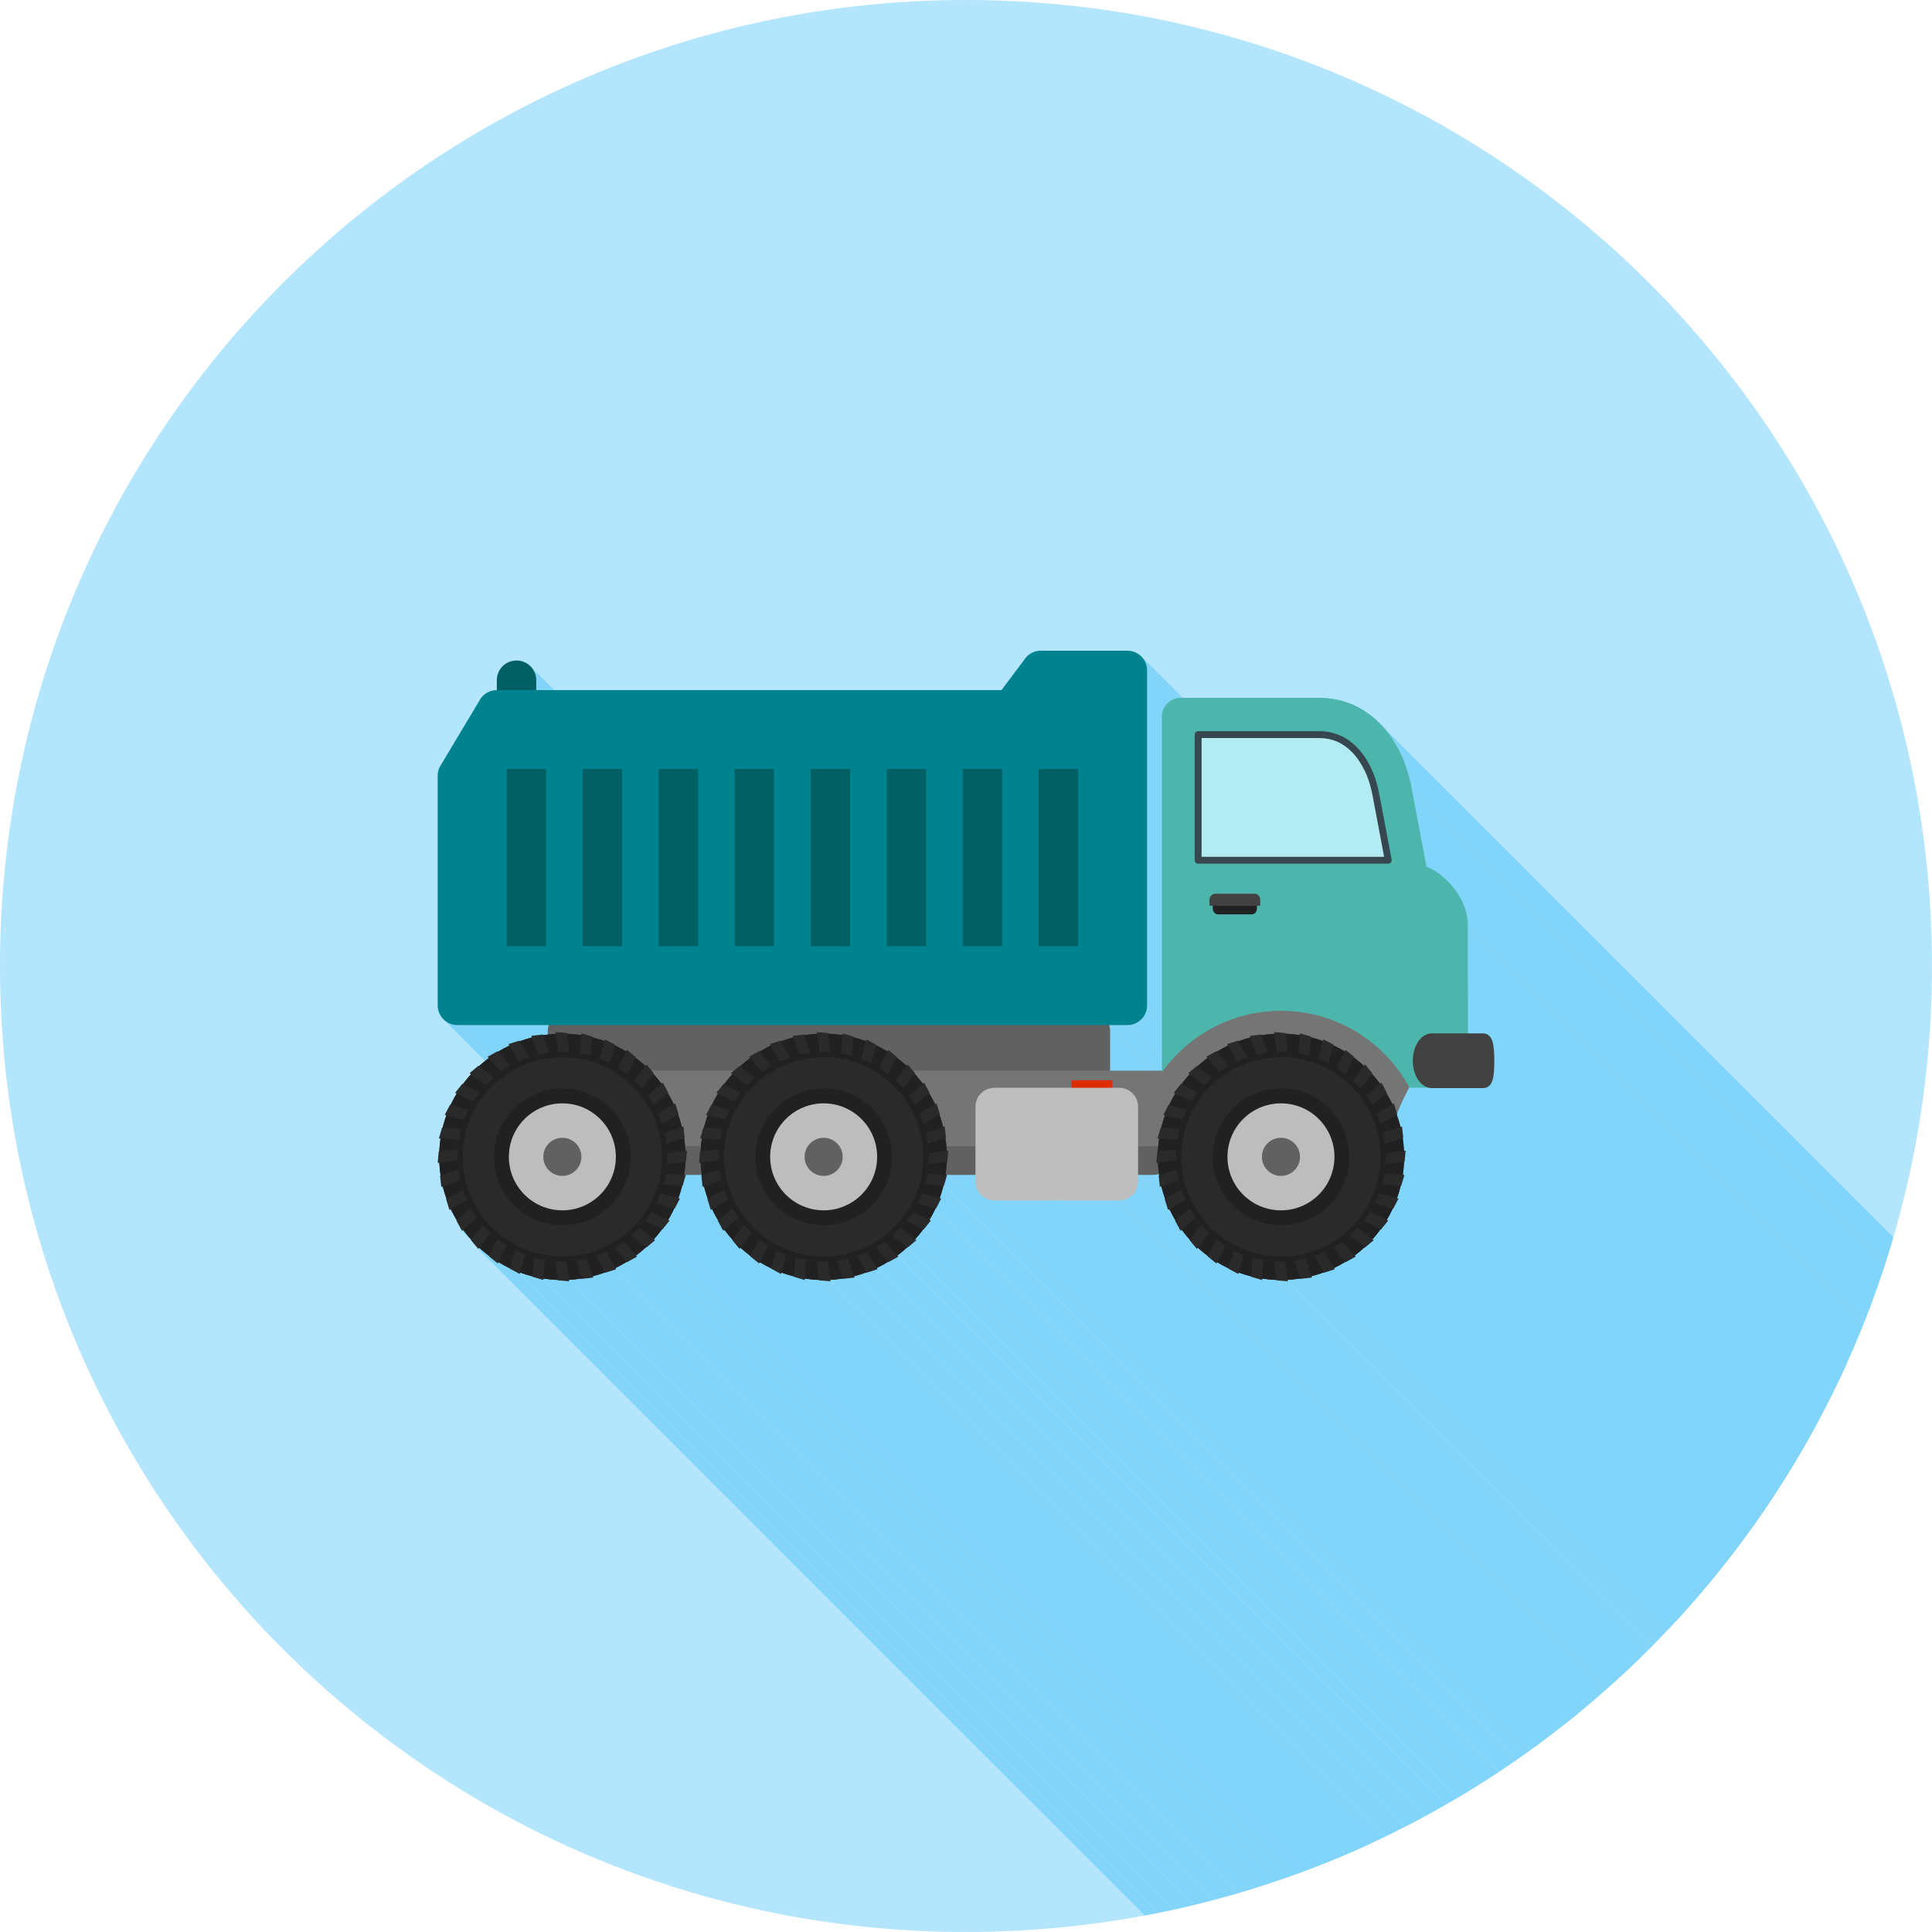 <?xml version="1.0" encoding="UTF-8"?>
<!DOCTYPE svg PUBLIC "-//W3C//DTD SVG 1.1//EN" "http://www.w3.org/Graphics/SVG/1.1/DTD/svg11.dtd">
<!-- Creator: CorelDRAW -->
<svg xmlns="http://www.w3.org/2000/svg" xml:space="preserve" width="2048px" height="2048px" style="shape-rendering:geometricPrecision; text-rendering:geometricPrecision; image-rendering:optimizeQuality; fill-rule:evenodd; clip-rule:evenodd"
viewBox="0 0 2048 2048"
 xmlns:xlink="http://www.w3.org/1999/xlink">
 <defs>
  <style type="text/css">
   <![CDATA[
    .fil2 {fill:none}
    .fil19 {fill:#006064}
    .fil18 {fill:#00838F}
    .fil9 {fill:#212121}
    .fil14 {fill:#2A2A2A}
    .fil10 {fill:#424242}
    .fil6 {fill:#4DB6AC}
    .fil4 {fill:#616161}
    .fil5 {fill:#757575}
    .fil1 {fill:#81D4FA}
    .fil11 {fill:#B2EBF2}
    .fil0 {fill:#B3E5FC}
    .fil15 {fill:#BDBDBD}
    .fil17 {fill:#006064;fill-rule:nonzero}
    .fil16 {fill:#212121;fill-rule:nonzero}
    .fil12 {fill:#37474F;fill-rule:nonzero}
    .fil7 {fill:#424242;fill-rule:nonzero}
    .fil3 {fill:#616161;fill-rule:nonzero}
    .fil13 {fill:#BDBDBD;fill-rule:nonzero}
    .fil8 {fill:#DD2C00;fill-rule:nonzero}
   ]]>
  </style>
   <clipPath id="id0">
    <path d="M1024 0c565.539,0 1024,458.461 1024,1024 0,565.539 -458.461,1024 -1024,1024 -565.539,0 -1024,-458.461 -1024,-1024 0,-565.539 458.461,-1024 1024,-1024z"/>
   </clipPath>
 </defs>
 <g id="Layer_x0020_1">
  <path class="fil0" d="M1024 0c565.539,0 1024,458.461 1024,1024 0,565.539 -458.461,1024 -1024,1024 -565.539,0 -1024,-458.461 -1024,-1024 0,-565.539 458.461,-1024 1024,-1024z"/>
  <g style="clip-path:url(#id0)">
   <g id="_285978928">
    <g>
     <polygon id="_2894948081" class="fil1" points="1086.65,698.191 2222.53,1834.07 2222.47,1834.02 1086.59,698.142 "/>
     <polygon id="_289494352" class="fil1" points="1209.85,695.904 2345.73,1831.79 2347.08,1833.27 2348.28,1834.88 2349.32,1836.6 2350.2,1838.43 2350.91,1840.35 2351.42,1842.35 2351.74,1844.42 2351.85,1846.56 1215.96,710.675 1215.86,708.539 1215.54,706.465 1215.03,704.463 1214.32,702.544 1213.44,700.718 1212.4,698.996 1211.19,697.387 "/>
     <polygon id="_289496224" class="fil1" points="1215.96,710.675 2351.85,1846.56 2351.85,2201.64 1215.96,1065.76 "/>
     <polygon id="_289495912" class="fil1" points="1215.96,1065.76 2351.85,2201.64 2351.74,2203.78 2351.42,2205.85 2350.91,2207.86 2350.2,2209.77 2349.32,2211.6 2348.28,2213.32 2347.08,2214.93 2345.73,2216.41 2344.24,2217.76 2342.64,2218.96 2340.91,2220.01 2339.09,2220.89 2337.17,2221.59 2335.17,2222.11 2333.09,2222.42 2330.96,2222.53 1195.08,1086.65 1197.21,1086.54 1199.29,1086.23 1201.29,1085.71 1203.21,1085.01 1205.03,1084.13 1206.75,1083.08 1208.36,1081.88 1209.85,1080.53 1211.19,1079.05 1212.4,1077.44 1213.44,1075.72 1214.32,1073.89 1215.03,1071.97 1215.54,1069.97 1215.86,1067.9 "/>
     <polygon id="_289496320" class="fil1" points="1195.08,1086.65 2330.96,2222.53 2311.7,2222.53 1175.82,1086.65 "/>
     <polygon id="_289496272" class="fil1" points="1175.82,1086.65 2311.7,2222.53 2311.92,2223.23 2312.12,2223.93 2312.28,2224.64 2312.42,2225.35 2312.52,2226.07 2312.6,2226.79 2312.65,2227.52 2312.66,2228.25 2312.66,2270.81 1176.78,1134.92 1176.78,1092.37 1176.77,1091.64 1176.72,1090.91 1176.64,1090.19 1176.54,1089.47 1176.4,1088.76 1176.23,1088.05 1176.04,1087.34 "/>
     <polygon id="_289496200" class="fil1" points="1467.22,771.664 2603.1,1907.55 2604.61,1909.32 2606.08,1911.12 2607.52,1912.96 2608.92,1914.84 2610.29,1916.75 2611.62,1918.7 2612.92,1920.67 2614.18,1922.68 2615.4,1924.72 2616.59,1926.79 2617.74,1928.89 2618.86,1931.02 2619.94,1933.17 2620.98,1935.35 2621.99,1937.55 2622.96,1939.78 2623.89,1942.03 2624.79,1944.3 2625.65,1946.6 2626.47,1948.91 2627.25,1951.25 2628,1953.6 2628.71,1955.97 2629.38,1958.36 2630.02,1960.76 2630.61,1963.18 2631.17,1965.61 2631.69,1968.05 2632.17,1970.51 1496.29,834.623 1495.81,832.168 1495.29,829.724 1494.73,827.293 1494.13,824.875 1493.5,822.473 1492.83,820.086 1492.12,817.717 1491.37,815.364 1490.59,813.029 1489.76,810.715 1488.91,808.42 1488.01,806.147 1487.08,803.896 1486.11,801.668 1485.1,799.464 1484.06,797.286 1482.98,795.133 1481.86,793.007 1480.71,790.909 1479.52,788.84 1478.3,786.8 1477.04,784.791 1475.74,782.814 1474.41,780.869 1473.04,778.958 1471.64,777.08 1470.2,775.238 1468.73,773.434 "/>
     <polygon id="_289495864" class="fil1" points="1496.29,834.623 2632.17,1970.51 2647.99,2054.41 1512.11,918.53 "/>
     <polygon id="_289495888" class="fil1" points="1536.94,936.484 2672.82,2072.37 2674.5,2074.26 2676.13,2076.21 2677.69,2078.2 2679.18,2080.23 1543.3,944.346 1541.8,942.315 1540.24,940.324 1538.62,938.379 "/>
     <polygon id="_289497064" class="fil1" points="1543.3,944.346 2679.18,2080.23 2680.59,2082.29 2681.94,2084.39 2683.21,2086.53 2684.42,2088.71 2685.55,2090.92 2686.6,2093.16 2687.56,2095.42 2688.44,2097.71 2689.23,2100.02 2689.93,2102.34 2690.53,2104.67 2691.03,2107.02 2691.42,2109.36 2691.7,2111.71 2691.88,2114.06 2691.94,2116.4 1556.06,980.517 1556,978.177 1555.82,975.83 1555.54,973.482 1555.14,971.135 1554.65,968.792 1554.05,966.458 1553.35,964.135 1552.56,961.828 1551.68,959.539 1550.72,957.274 1549.67,955.033 1548.54,952.823 1547.33,950.645 1546.05,948.504 1544.71,946.404 "/>
     <polygon id="_289496896" class="fil1" points="1556.06,980.517 2691.94,2116.4 2691.94,2231.32 1556.06,1095.44 "/>
     <polygon id="_289497088" class="fil1" points="1579.59,1099.02 2715.47,2234.91 2716.45,2236.39 2717.28,2238.1 2717.97,2240 2718.52,2242.1 2718.96,2244.36 2719.3,2246.79 2719.54,2249.35 2719.71,2252.04 2719.82,2254.84 2719.87,2257.73 2719.88,2260.7 1584,1124.81 1583.99,1121.84 1583.93,1118.95 1583.83,1116.16 1583.66,1113.47 1583.42,1110.9 1583.08,1108.48 1582.64,1106.21 1582.09,1104.12 1581.4,1102.21 1580.57,1100.51 "/>
     <polygon id="_289497208" class="fil1" points="1584,1124.81 2719.88,2260.7 2719.87,2263.66 2719.82,2266.52 2719.71,2269.28 2719.54,2271.92 2719.3,2274.43 2718.96,2276.79 2718.52,2278.99 2717.97,2281.01 2717.28,2282.85 2716.45,2284.48 2715.47,2285.9 2714.31,2287.1 2712.98,2288.05 2711.45,2288.74 2709.71,2289.17 2707.75,2289.31 1571.87,1153.43 1573.83,1153.29 1575.57,1152.86 1577.1,1152.16 1578.43,1151.21 1579.59,1150.02 1580.57,1148.6 1581.4,1146.96 1582.09,1145.13 1582.64,1143.1 1583.08,1140.91 1583.42,1138.55 1583.66,1136.04 1583.83,1133.4 1583.93,1130.64 1583.99,1127.78 "/>
     <polygon id="_289496632" class="fil1" points="1571.87,1153.43 2707.75,2289.31 2653.54,2289.31 1517.66,1153.43 "/>
     <polygon id="_289496944" class="fil1" points="1517.66,1153.43 2653.54,2289.31 2653.1,2289.31 2652.66,2289.29 2652.23,2289.25 2651.79,2289.21 2651.36,2289.15 2650.94,2289.07 2650.51,2288.99 2650.09,2288.89 1514.21,1153.01 1514.63,1153.11 1515.06,1153.19 1515.48,1153.26 1515.91,1153.32 1516.35,1153.37 1516.78,1153.41 1517.22,1153.43 "/>
     <polygon id="_289496752" class="fil1" points="1493.91,1152.54 2629.79,2288.42 2628.9,2290.11 2628.02,2291.81 2627.15,2293.52 2626.29,2295.23 2625.43,2296.95 2624.59,2298.67 2623.76,2300.4 2622.93,2302.14 2622.12,2303.89 2621.32,2305.65 2620.53,2307.41 2619.75,2309.18 2618.99,2310.97 2618.23,2312.76 2617.49,2314.56 2616.76,2316.37 1480.88,1180.49 1481.61,1178.68 1482.35,1176.87 1483.1,1175.08 1483.87,1173.3 1484.65,1171.53 1485.44,1169.76 1486.24,1168.01 1487.05,1166.26 1487.87,1164.52 1488.71,1162.79 1489.55,1161.06 1490.41,1159.35 1491.27,1157.63 1492.14,1155.93 1493.02,1154.23 "/>
     <polygon id="_289497160" class="fil1" points="1514.21,1153.01 2650.09,2288.89 2630.05,2288.89 1494.17,1153.01 "/>
     <polygon id="_289496992" class="fil1" points="1480.88,1180.49 2616.76,2316.37 2617.02,2317.18 1481.13,1181.3 "/>
     <polygon id="_289497016" class="fil1" points="1481.13,1181.3 2617.02,2317.18 2616.47,2317.49 1480.59,1181.6 "/>
     <polygon id="_289496560" class="fil1" points="1480.59,1181.6 2616.47,2317.49 2616.76,2318.28 2617.04,2319.08 2617.32,2319.89 2617.59,2320.69 2617.86,2321.5 2618.12,2322.31 2618.38,2323.12 2618.63,2323.94 2618.88,2324.75 2619.12,2325.57 2619.36,2326.39 2619.59,2327.22 2619.81,2328.04 2620.03,2328.87 2620.25,2329.7 2620.46,2330.53 1484.58,1194.65 1484.37,1193.82 1484.15,1192.99 1483.93,1192.16 1483.71,1191.34 1483.48,1190.51 1483.24,1189.69 1483,1188.87 1482.75,1188.05 1482.5,1187.24 1482.24,1186.43 1481.98,1185.62 1481.71,1184.81 1481.44,1184.01 1481.16,1183.2 1480.88,1182.4 "/>
     <polygon id="_289497592" class="fil1" points="1486.22,1194.09 2622.1,2329.97 2623.38,2341.99 1487.5,1206.11 "/>
     <polygon id="_289497616" class="fil1" points="1487.5,1206.11 2623.38,2341.99 2622.8,2342.18 1486.92,1206.3 "/>
     <polygon id="_289497736" class="fil1" points="1486.92,1206.3 2622.8,2342.18 2622.93,2343.02 2623.05,2343.85 2623.16,2344.69 2623.27,2345.54 2623.38,2346.38 2623.47,2347.22 2623.57,2348.07 2623.66,2348.92 2623.74,2349.77 2623.82,2350.62 2623.89,2351.47 2623.96,2352.33 2624.02,2353.18 2624.07,2354.04 2624.12,2354.9 2624.17,2355.76 1488.29,1219.88 1488.24,1219.02 1488.19,1218.16 1488.14,1217.3 1488.07,1216.44 1488.01,1215.59 1487.94,1214.74 1487.86,1213.88 1487.78,1213.04 1487.69,1212.19 1487.59,1211.34 1487.49,1210.5 1487.39,1209.65 1487.28,1208.81 1487.16,1207.97 1487.04,1207.13 "/>
     <polygon id="_289497760" class="fil1" points="1490,1219.64 2625.88,2355.53 2624.8,2367.57 1488.92,1231.68 "/>
     <polygon id="_289497496" class="fil1" points="1488.92,1231.68 2624.8,2367.57 2624.21,2367.64 1488.33,1231.75 "/>
     <polygon id="_289497976" class="fil1" points="1488.33,1231.75 2624.21,2367.64 2624.17,2368.5 2624.13,2369.36 2624.08,2370.21 2624.02,2371.07 2623.96,2371.93 2623.9,2372.78 2623.83,2373.63 2623.75,2374.48 2623.67,2375.33 2623.58,2376.18 2623.49,2377.02 2623.39,2377.87 2623.29,2378.71 2623.18,2379.55 2623.06,2380.39 2622.94,2381.23 1487.06,1245.34 1487.18,1244.51 1487.3,1243.67 1487.4,1242.83 1487.51,1241.98 1487.61,1241.14 1487.7,1240.3 1487.79,1239.45 1487.87,1238.6 1487.95,1237.75 1488.02,1236.9 1488.08,1236.04 1488.14,1235.19 1488.2,1234.33 1488.25,1233.47 1488.29,1232.61 "/>
     <polygon id="_289497520" class="fil1" points="1488.74,1245.45 2624.62,2381.33 2621.22,2392.93 1485.34,1257.04 "/>
     <polygon id="_289497808" class="fil1" points="1485.34,1257.04 2621.22,2392.93 2620.69,2392.89 1484.81,1257 "/>
     <polygon id="_289497880" class="fil1" points="1484.81,1257 2620.69,2392.89 2620.49,2393.72 2620.28,2394.55 2620.06,2395.38 2619.84,2396.21 2619.62,2397.04 2619.39,2397.86 2619.15,2398.68 2618.91,2399.5 2618.66,2400.32 2618.41,2401.14 2618.16,2401.95 2617.89,2402.76 2617.63,2403.57 2617.35,2404.37 2617.08,2405.18 2616.79,2405.98 1480.91,1270.1 1481.2,1269.3 1481.47,1268.49 1481.74,1267.69 1482.01,1266.88 1482.27,1266.07 1482.53,1265.25 1482.78,1264.44 1483.03,1263.62 1483.27,1262.8 1483.5,1261.98 1483.74,1261.16 1483.96,1260.33 1484.18,1259.5 1484.4,1258.67 1484.61,1257.84 "/>
     <polygon id="_289497352" class="fil1" points="1482.49,1270.51 2618.37,2406.39 2612.78,2417.11 1476.9,1281.23 "/>
     <polygon id="_289498312" class="fil1" points="1476.9,1281.23 2612.78,2417.11 2612.3,2416.98 1476.42,1281.09 "/>
     <polygon id="_289498168" class="fil1" points="1476.42,1281.09 2612.3,2416.98 2611.57,2418.53 2610.82,2420.07 2610.05,2421.59 2609.26,2423.11 2608.45,2424.62 2607.63,2426.11 2606.78,2427.59 2605.92,2429.06 1470.04,1293.18 1470.9,1291.71 1471.75,1290.23 1472.57,1288.73 1473.38,1287.23 1474.17,1285.71 1474.94,1284.19 1475.69,1282.65 "/>
     <polygon id="_289498504" class="fil1" points="1471.49,1293.88 2607.37,2429.77 2599.81,2439.19 1463.92,1303.31 "/>
     <polygon id="_289498744" class="fil1" points="1463.92,1303.31 2599.81,2439.19 2599.36,2438.97 1463.48,1303.09 "/>
     <polygon id="_289498264" class="fil1" points="1463.48,1303.09 2599.36,2438.97 2598.35,2440.35 2597.31,2441.71 2596.26,2443.06 2595.2,2444.39 2594.11,2445.71 2593.01,2447.02 2591.89,2448.31 2590.75,2449.58 1454.87,1313.7 1456.01,1312.43 1457.13,1311.14 1458.23,1309.83 1459.31,1308.51 1460.38,1307.18 1461.43,1305.83 1462.47,1304.46 "/>
     <polygon id="_289498288" class="fil1" points="1456.16,1314.67 2592.04,2450.56 2582.78,2458.33 1446.9,1322.45 "/>
     <polygon id="_289498192" class="fil1" points="1446.9,1322.45 2582.78,2458.33 2582.41,2458.04 1446.53,1322.16 "/>
     <polygon id="_289498384" class="fil1" points="1446.53,1322.16 2582.41,2458.04 2581.15,2459.19 2579.87,2460.33 2578.58,2461.45 2577.27,2462.55 2575.95,2463.63 2574.62,2464.7 2573.27,2465.75 2571.9,2466.79 1436.02,1330.91 1437.39,1329.87 1438.73,1328.82 1440.07,1327.75 1441.39,1326.67 1442.7,1325.56 1443.99,1324.44 1445.27,1323.31 "/>
     <polygon id="_289498096" class="fil1" points="1436.02,1330.91 2571.9,2466.79 2572.95,2467.97 1437.07,1332.09 "/>
     <polygon id="_289498480" class="fil1" points="1426.2,1337.58 2562.08,2473.47 2560.62,2474.35 2559.15,2475.22 2557.67,2476.06 2556.17,2476.89 2554.66,2477.7 2553.14,2478.49 2551.61,2479.26 2550.07,2480.01 1414.19,1344.13 1415.73,1343.38 1417.26,1342.61 1418.78,1341.82 1420.29,1341.01 1421.78,1340.18 1423.27,1339.33 1424.74,1338.47 "/>
     <polygon id="_289499416" class="fil1" points="1437.07,1332.09 2572.95,2467.97 2562.37,2473.8 1426.48,1337.92 "/>
     <polygon id="_289499104" class="fil1" points="1414.19,1344.13 2550.07,2480.01 2550.85,2481.34 1414.97,1345.46 "/>
     <polygon id="_289498864" class="fil1" points="1403.25,1348.77 2539.13,2484.65 2538.33,2484.94 2537.53,2485.23 2536.73,2485.51 2535.92,2485.79 2535.11,2486.06 2534.3,2486.33 2533.49,2486.59 2532.67,2486.85 2531.86,2487.1 2531.04,2487.35 2530.21,2487.59 2529.39,2487.83 2528.56,2488.06 2527.73,2488.28 2526.9,2488.5 2526.07,2488.72 1390.19,1352.84 1391.02,1352.62 1391.85,1352.4 1392.68,1352.18 1393.51,1351.95 1394.33,1351.71 1395.15,1351.47 1395.97,1351.22 1396.79,1350.97 1397.61,1350.71 1398.42,1350.45 1399.23,1350.18 1400.04,1349.91 1400.85,1349.63 1401.65,1349.35 1402.45,1349.06 "/>
     <polygon id="_289499176" class="fil1" points="1414.97,1345.46 2550.85,2481.34 2539.33,2485 1403.45,1349.12 "/>
     <polygon id="_289499320" class="fil1" points="1390.19,1352.84 2526.07,2488.72 2526.57,2490.16 1390.69,1354.28 "/>
     <polygon id="_289499560" class="fil1" points="1378.55,1355.24 2514.43,2491.12 2513.59,2491.25 2512.75,2491.38 2511.91,2491.5 2511.07,2491.61 2510.22,2491.72 2509.38,2491.82 2508.53,2491.92 2507.68,2492.02 2506.83,2492.1 2505.98,2492.18 2505.12,2492.26 2504.26,2492.33 2503.41,2492.4 2502.55,2492.46 2501.69,2492.51 2500.82,2492.56 1364.94,1356.68 1365.81,1356.63 1366.67,1356.58 1367.53,1356.52 1368.38,1356.45 1369.24,1356.38 1370.09,1356.3 1370.95,1356.22 1371.8,1356.13 1372.65,1356.04 1373.5,1355.94 1374.34,1355.84 1375.19,1355.73 1376.03,1355.61 1376.87,1355.49 1377.71,1355.37 "/>
     <polygon id="_289499368" class="fil1" points="1390.69,1354.28 2526.57,2490.16 2514.56,2491.51 1378.68,1355.63 "/>
     <polygon id="_289499200" class="fil1" points="1364.94,1356.68 2500.82,2492.56 2501.04,2494.1 1365.16,1358.21 "/>
     <polygon id="_289499464" class="fil1" points="1228.55,1244.38 2364.43,2380.26 2363.79,2380.51 2363.15,2380.72 2362.5,2380.91 2361.84,2381.06 2361.18,2381.18 2360.51,2381.26 2359.83,2381.31 2359.15,2381.33 1223.27,1245.45 1223.95,1245.43 1224.63,1245.38 1225.3,1245.29 1225.96,1245.18 1226.62,1245.02 1227.27,1244.84 1227.91,1244.63 "/>
     <polygon id="_289499608" class="fil1" points="1353.06,1356.78 2488.94,2492.66 2487.98,2492.62 2487.02,2492.58 2486.06,2492.53 2485.1,2492.47 2484.14,2492.4 2483.19,2492.33 2482.23,2492.25 2481.28,2492.16 2480.33,2492.07 2479.39,2491.97 2478.44,2491.86 2477.5,2491.75 2476.56,2491.63 2475.62,2491.5 2474.68,2491.37 2473.75,2491.23 1337.87,1355.34 1338.8,1355.48 1339.74,1355.62 1340.68,1355.74 1341.62,1355.87 1342.56,1355.98 1343.51,1356.09 1344.45,1356.19 1345.4,1356.28 1346.35,1356.37 1347.3,1356.45 1348.26,1356.52 1349.22,1356.58 1350.17,1356.64 1351.13,1356.7 1352.1,1356.74 "/>
     <polygon id="_289499080" class="fil1" points="1337.87,1355.34 2473.75,2491.23 2473.65,2492.76 1337.76,1356.88 "/>
     <polygon id="_289499704" class="fil1" points="1223.27,1245.45 2359.15,2381.33 2342.3,2381.33 1206.42,1245.45 "/>
     <polygon id="_289500064" class="fil1" points="1231.09,1257.64 2366.97,2393.52 2365.41,2394.05 1229.53,1258.17 "/>
     <polygon id="_289500232" class="fil1" points="1313.14,1349 2449.02,2484.88 2448.62,2486.36 1312.74,1350.48 "/>
     <polygon id="_289499632" class="fil1" points="1206.42,1245.45 2342.3,2381.33 2342.3,2388.36 1206.42,1252.47 "/>
     <polygon id="_289500160" class="fil1" points="1239.6,1281.69 2375.48,2417.58 2374.08,2418.39 1238.2,1282.51 "/>
     <polygon id="_289500088" class="fil1" points="1206.42,1252.47 2342.3,2388.36 2342.2,2390.41 2341.9,2392.39 2341.4,2394.31 2340.73,2396.16 2339.88,2397.91 2338.88,2399.56 2337.73,2401.1 2336.43,2402.53 2335.01,2403.82 2333.47,2404.97 2331.81,2405.98 2330.06,2406.82 2328.22,2407.49 2326.3,2407.99 2324.31,2408.29 2322.26,2408.4 1186.38,1272.51 1188.43,1272.41 1190.42,1272.11 1192.34,1271.61 1194.18,1270.94 1195.93,1270.09 1197.59,1269.09 1199.13,1267.94 1200.55,1266.64 1201.84,1265.22 1203,1263.68 1204,1262.03 1204.85,1260.27 1205.52,1258.43 1206.01,1256.51 1206.32,1254.52 "/>
     <polygon id="_289500184" class="fil1" points="1252.65,1303.62 2388.53,2439.51 2387.32,2440.57 1251.44,1304.69 "/>
     <polygon id="_289499824" class="fil1" points="1280.26,1331.31 2416.14,2467.19 2414.77,2466.16 2413.42,2465.12 2412.08,2464.05 2410.75,2462.97 2409.44,2461.88 2408.14,2460.77 2406.86,2459.64 2405.59,2458.49 1269.71,1322.61 1270.98,1323.75 1272.26,1324.88 1273.56,1326 1274.87,1327.09 1276.2,1328.17 1277.54,1329.23 1278.89,1330.28 "/>
     <polygon id="_289499848" class="fil1" points="1269.71,1322.61 2405.59,2458.49 2404.62,2459.76 1268.74,1323.88 "/>
     <polygon id="_289499992" class="fil1" points="1289.43,1339.34 2425.31,2475.22 2415.93,2467.6 1280.05,1331.71 "/>
     <polygon id="_289500352" class="fil1" points="1302.17,1344.42 2438.05,2480.31 2436.5,2479.56 2434.97,2478.8 2433.44,2478.02 2431.93,2477.22 2430.43,2476.39 2428.94,2475.55 2427.47,2474.7 2426,2473.82 1290.12,1337.94 1291.59,1338.81 1293.06,1339.67 1294.55,1340.51 1296.05,1341.33 1297.56,1342.13 1299.09,1342.92 1300.62,1343.68 "/>
     <polygon id="_289501024" class="fil1" points="1326.22,1353 2462.1,2488.89 2461.27,2488.68 2460.44,2488.46 2459.61,2488.24 2458.78,2488.01 2457.95,2487.78 2457.13,2487.54 2456.31,2487.3 2455.49,2487.05 2454.67,2486.8 2453.86,2486.54 2453.04,2486.28 2452.23,2486.01 2451.42,2485.74 2450.62,2485.46 2449.82,2485.17 2449.02,2484.88 1313.14,1349 1313.94,1349.29 1314.74,1349.57 1315.54,1349.85 1316.35,1350.13 1317.16,1350.4 1317.97,1350.66 1318.79,1350.92 1319.61,1351.17 1320.43,1351.42 1321.25,1351.66 1322.07,1351.9 1322.9,1352.13 1323.72,1352.36 1324.55,1352.58 1325.39,1352.79 "/>
     <polygon id="_289500688" class="fil1" points="1365.16,1358.21 2501.04,2494.1 2489,2493.09 1353.12,1357.21 "/>
     <polygon id="_289501000" class="fil1" points="1337.76,1356.88 2473.65,2492.76 2462.07,2489.29 1326.19,1353.41 "/>
     <polygon id="_289501072" class="fil1" points="1312.74,1350.48 2448.62,2486.36 2437.94,2480.71 1302.06,1344.82 "/>
     <polygon id="_289500712" class="fil1" points="1290.12,1337.94 2426,2473.82 2425.31,2475.22 1289.43,1339.34 "/>
     <polygon id="_289500736" class="fil1" points="508.793,741.761 1644.67,1877.64 1644.62,1877.6 508.74,741.722 "/>
     <polygon id="_289500448" class="fil1" points="1034.04,1245.45 2169.92,2381.33 2139.85,2381.33 1003.97,1245.45 "/>
     <polygon id="_289501120" class="fil1" points="562.319,706.3 1698.2,1842.18 1699.55,1843.67 1700.75,1845.27 1701.8,1847 1702.68,1848.82 1703.38,1850.74 1703.89,1852.74 1704.21,1854.82 1704.32,1856.95 568.437,721.069 568.329,718.934 568.013,716.86 567.498,714.858 566.795,712.939 565.915,711.113 564.87,709.391 563.667,707.783 "/>
     <polygon id="_289500856" class="fil1" points="1003.97,1245.45 2139.85,2381.33 2136.45,2392.93 1000.57,1257.04 "/>
     <polygon id="_289500640" class="fil1" points="1000.57,1257.04 2136.45,2392.93 2135.92,2392.89 1000.04,1257 "/>
     <polygon id="_289501816" class="fil1" points="1000.04,1257 2135.92,2392.89 2135.72,2393.72 2135.51,2394.55 2135.29,2395.38 2135.07,2396.21 2134.85,2397.04 2134.62,2397.86 2134.38,2398.68 2134.14,2399.5 2133.89,2400.32 2133.64,2401.14 2133.39,2401.95 2133.12,2402.76 2132.86,2403.57 2132.58,2404.38 2132.31,2405.18 2132.02,2405.98 996.144,1270.1 996.426,1269.3 996.704,1268.49 996.975,1267.69 997.242,1266.88 997.504,1266.07 997.761,1265.26 998.012,1264.44 998.258,1263.62 998.5,1262.8 998.735,1261.98 998.967,1261.16 999.191,1260.33 999.412,1259.5 999.627,1258.67 999.836,1257.84 "/>
     <polygon id="_289501360" class="fil1" points="997.72,1270.51 2133.6,2406.39 2128.01,2417.11 992.131,1281.23 "/>
     <polygon id="_289501840" class="fil1" points="992.131,1281.23 2128.01,2417.11 2127.53,2416.98 991.651,1281.09 "/>
     <polygon id="_289501648" class="fil1" points="991.651,1281.09 2127.53,2416.98 2126.8,2418.53 2126.05,2420.07 2125.28,2421.59 2124.49,2423.11 2123.69,2424.62 2122.86,2426.11 2122.01,2427.59 2121.15,2429.06 985.266,1293.18 986.13,1291.71 986.976,1290.23 987.804,1288.73 988.612,1287.23 989.401,1285.71 990.17,1284.19 990.921,1282.65 "/>
     <polygon id="_289501768" class="fil1" points="986.72,1293.88 2122.6,2429.77 2115.03,2439.19 979.154,1303.31 "/>
     <polygon id="_289501912" class="fil1" points="979.154,1303.31 2115.03,2439.19 2114.6,2438.97 978.714,1303.09 "/>
     <polygon id="_289501480" class="fil1" points="978.714,1303.09 2114.6,2438.97 2113.58,2440.35 2112.54,2441.71 2111.49,2443.06 2110.43,2444.39 2109.34,2445.71 2108.24,2447.02 2107.12,2448.31 2105.98,2449.58 970.103,1313.7 971.238,1312.43 972.357,1311.14 973.459,1309.83 974.545,1308.51 975.613,1307.18 976.664,1305.83 977.697,1304.46 "/>
     <polygon id="_289501192" class="fil1" points="971.385,1314.67 2107.27,2450.56 2098.01,2458.33 962.133,1322.45 "/>
     <polygon id="_289501288" class="fil1" points="962.133,1322.45 2098.01,2458.33 2097.64,2458.04 961.757,1322.16 "/>
     <polygon id="_289501696" class="fil1" points="961.757,1322.16 2097.64,2458.04 2096.38,2459.19 2095.1,2460.33 2093.81,2461.45 2092.5,2462.55 2091.18,2463.63 2089.85,2464.7 2088.5,2465.75 2087.13,2466.79 951.253,1330.91 952.616,1329.87 953.965,1328.82 955.301,1327.75 956.622,1326.67 957.928,1325.56 959.219,1324.44 960.496,1323.31 "/>
     <polygon id="_289501744" class="fil1" points="951.253,1330.91 2087.13,2466.79 2088.18,2467.97 952.303,1332.09 "/>
     <polygon id="_289502128" class="fil1" points="941.428,1337.58 2077.31,2473.47 2075.85,2474.35 2074.38,2475.22 2072.9,2476.06 2071.4,2476.89 2069.89,2477.7 2068.37,2478.49 2066.84,2479.26 2065.3,2480.01 929.421,1344.13 930.962,1343.38 932.493,1342.61 934.012,1341.82 935.52,1341.01 937.015,1340.18 938.499,1339.33 939.969,1338.47 "/>
     <polygon id="_289502608" class="fil1" points="952.303,1332.09 2088.18,2467.97 2077.6,2473.8 941.715,1337.92 "/>
     <polygon id="_289502368" class="fil1" points="929.421,1344.13 2065.3,2480.01 2066.08,2481.34 930.202,1345.46 "/>
     <polygon id="_289501960" class="fil1" points="918.481,1348.77 2054.36,2484.65 2053.56,2484.94 2052.76,2485.23 2051.96,2485.51 2051.15,2485.79 2050.34,2486.06 2049.53,2486.33 2048.72,2486.59 2047.9,2486.85 2047.09,2487.1 2046.27,2487.35 2045.44,2487.59 2044.62,2487.83 2043.79,2488.06 2042.96,2488.28 2042.13,2488.5 2041.3,2488.72 905.417,1352.84 906.251,1352.62 907.081,1352.4 907.911,1352.18 908.737,1351.95 909.563,1351.71 910.385,1351.47 911.205,1351.22 912.023,1350.97 912.838,1350.71 913.652,1350.45 914.462,1350.18 915.271,1349.91 916.078,1349.63 916.881,1349.35 917.683,1349.06 "/>
     <polygon id="_289502032" class="fil1" points="930.202,1345.46 2066.08,2481.34 2054.56,2485 918.682,1349.12 "/>
     <polygon id="_289502512" class="fil1" points="905.417,1352.84 2041.3,2488.72 2041.8,2490.16 905.922,1354.28 "/>
     <polygon id="_289502392" class="fil1" points="893.78,1355.24 2029.66,2491.12 2028.82,2491.25 2027.98,2491.38 2027.14,2491.5 2026.3,2491.61 2025.45,2491.72 2024.61,2491.82 2023.76,2491.92 2022.91,2492.02 2022.06,2492.1 2021.21,2492.18 2020.35,2492.26 2019.49,2492.33 2018.64,2492.4 2017.78,2492.46 2016.92,2492.51 2016.05,2492.56 880.174,1356.68 881.036,1356.63 881.897,1356.58 882.755,1356.52 883.613,1356.45 884.469,1356.38 885.324,1356.3 886.177,1356.22 887.029,1356.13 887.878,1356.04 888.726,1355.94 889.573,1355.84 890.417,1355.73 891.261,1355.61 892.103,1355.49 892.942,1355.37 "/>
     <polygon id="_289502080" class="fil1" points="905.922,1354.28 2041.8,2490.16 2029.79,2491.51 893.911,1355.63 "/>
     <polygon id="_289502464" class="fil1" points="880.174,1356.68 2016.05,2492.56 2016.27,2494.1 880.391,1358.21 "/>
     <polygon id="_289502536" class="fil1" points="581.632,1086.65 1717.51,2222.53 1620.77,2222.53 484.887,1086.65 "/>
     <polygon id="_289503064" class="fil1" points="743.929,1245.45 1879.81,2381.33 1862.87,2381.33 726.99,1245.45 "/>
     <polygon id="_289502752" class="fil1" points="853.099,1355.34 1988.98,2491.23 1988.88,2492.76 852.996,1356.88 "/>
     <polygon id="_289502776" class="fil1" points="746.32,1257.64 1882.2,2393.52 1880.64,2394.05 744.759,1258.17 "/>
     <polygon id="_289503208" class="fil1" points="575.317,1096.63 1711.2,2232.51 1711.43,2233.22 575.553,1097.34 "/>
     <polygon id="_289503112" class="fil1" points="726.99,1245.45 1862.87,2381.33 1859.47,2392.93 723.591,1257.04 "/>
     <polygon id="_289503232" class="fil1" points="754.834,1281.69 1890.71,2417.58 1889.31,2418.39 753.433,1282.51 "/>
     <polygon id="_289502704" class="fil1" points="817.4,1344.42 1953.28,2480.31 1951.73,2479.56 1950.2,2478.8 1948.68,2478.02 1947.16,2477.22 1945.66,2476.39 1944.17,2475.55 1942.7,2474.7 1941.23,2473.82 805.353,1337.94 806.816,1338.81 808.293,1339.67 809.781,1340.51 811.282,1341.33 812.794,1342.13 814.318,1342.92 815.853,1343.68 "/>
     <polygon id="_289503136" class="fil1" points="723.591,1257.04 1859.47,2392.93 1858.94,2392.89 723.061,1257 "/>
     <polygon id="_289503376" class="fil1" points="723.061,1257 1858.94,2392.89 1858.74,2393.72 1858.53,2394.55 1858.31,2395.38 1858.09,2396.21 1857.87,2397.04 1857.64,2397.86 1857.4,2398.68 1857.16,2399.5 1856.91,2400.32 1856.66,2401.14 1856.41,2401.95 1856.14,2402.76 1855.88,2403.57 1855.61,2404.38 1855.33,2405.18 1855.05,2405.98 719.164,1270.1 719.447,1269.3 719.724,1268.49 719.996,1267.69 720.263,1266.88 720.525,1266.07 720.781,1265.26 721.033,1264.44 721.279,1263.62 721.521,1262.8 721.756,1261.98 721.987,1261.16 722.212,1260.33 722.432,1259.5 722.647,1258.67 722.856,1257.84 "/>
     <polygon id="_289503400" class="fil1" points="767.882,1303.62 1903.76,2439.51 1902.55,2440.57 766.671,1304.69 "/>
     <polygon id="_289502920" class="fil1" points="784.939,1322.61 1920.82,2458.49 1919.85,2459.76 783.967,1323.88 "/>
     <polygon id="_289504192" class="fil1" points="795.491,1331.31 1931.37,2467.19 1930,2466.16 1928.65,2465.12 1927.31,2464.05 1925.98,2462.97 1924.67,2461.88 1923.37,2460.77 1922.09,2459.64 1920.82,2458.49 784.939,1322.61 786.206,1323.75 787.489,1324.88 788.787,1326 790.099,1327.09 791.425,1328.17 792.766,1329.23 794.122,1330.28 "/>
     <polygon id="_289503808" class="fil1" points="827.969,1350.48 1963.85,2486.36 1953.17,2480.71 817.286,1344.82 "/>
     <polygon id="_289503856" class="fil1" points="841.451,1353 1977.33,2488.89 1976.5,2488.68 1975.67,2488.46 1974.84,2488.24 1974.01,2488.01 1973.18,2487.78 1972.36,2487.54 1971.54,2487.3 1970.72,2487.05 1969.9,2486.8 1969.09,2486.54 1968.27,2486.28 1967.46,2486.01 1966.66,2485.74 1965.85,2485.46 1965.05,2485.17 1964.25,2484.88 828.366,1349 829.166,1349.29 829.968,1349.57 830.774,1349.85 831.582,1350.13 832.392,1350.4 833.205,1350.66 834.018,1350.92 834.836,1351.17 835.655,1351.42 836.476,1351.66 837.299,1351.9 838.126,1352.13 838.954,1352.36 839.785,1352.58 840.616,1352.79 "/>
     <polygon id="_289503904" class="fil1" points="868.292,1356.78 2004.17,2492.66 2003.21,2492.62 2002.25,2492.58 2001.29,2492.53 2000.33,2492.47 1999.37,2492.4 1998.42,2492.33 1997.46,2492.25 1996.51,2492.16 1995.56,2492.07 1994.62,2491.97 1993.67,2491.86 1992.73,2491.75 1991.79,2491.63 1990.85,2491.5 1989.91,2491.37 1988.98,2491.23 853.099,1355.34 854.033,1355.48 854.97,1355.62 855.909,1355.74 856.849,1355.87 857.792,1355.98 858.736,1356.09 859.684,1356.19 860.632,1356.28 861.583,1356.37 862.535,1356.45 863.49,1356.52 864.447,1356.58 865.405,1356.64 866.365,1356.7 867.328,1356.74 "/>
     <polygon id="_289503952" class="fil1" points="852.996,1356.88 1988.88,2492.76 1977.3,2489.29 841.418,1353.41 "/>
     <polygon id="_289504096" class="fil1" points="805.353,1337.94 1941.23,2473.82 1940.54,2475.22 804.663,1339.34 "/>
     <polygon id="_289503616" class="fil1" points="804.663,1339.34 1940.54,2475.22 1931.16,2467.6 795.283,1331.71 "/>
     <polygon id="_289503760" class="fil1" points="550.544,1103.14 1686.43,2239.03 1686.78,2239.66 550.903,1103.77 "/>
     <polygon id="_289503520" class="fil1" points="715.153,1281.23 1851.03,2417.11 1850.55,2416.98 714.673,1281.09 "/>
     <polygon id="_289503640" class="fil1" points="714.673,1281.09 1850.55,2416.98 1849.82,2418.53 1849.07,2420.07 1848.3,2421.59 1847.51,2423.11 1846.71,2424.62 1845.88,2426.11 1845.03,2427.59 1844.17,2429.06 708.286,1293.18 709.151,1291.71 709.998,1290.23 710.825,1288.73 711.634,1287.23 712.423,1285.71 713.191,1284.19 713.943,1282.65 "/>
     <polygon id="_289503712" class="fil1" points="527.511,1114.35 1663.39,2250.23 1663.87,2250.78 527.987,1114.9 "/>
     <polygon id="_289504840" class="fil1" points="702.175,1303.31 1838.06,2439.19 1837.62,2438.97 701.735,1303.09 "/>
     <polygon id="_289504480" class="fil1" points="484.887,1086.65 1620.77,2222.53 1618.63,2222.42 1616.56,2222.11 1614.56,2221.59 1612.64,2220.89 1610.81,2220.01 1609.09,2218.96 1607.48,2217.76 471.6,1081.88 473.209,1083.08 474.931,1084.13 476.757,1085.01 478.675,1085.71 480.677,1086.23 482.751,1086.54 "/>
     <polygon id="_289504744" class="fil1" points="701.735,1303.09 1837.62,2438.97 1836.6,2440.35 1835.57,2441.71 1834.52,2443.06 1833.45,2444.39 1832.36,2445.71 1831.26,2447.02 1830.14,2448.31 1829,2449.58 693.123,1313.7 694.258,1312.43 695.378,1311.14 696.48,1309.83 697.565,1308.51 698.634,1307.18 699.686,1305.83 700.719,1304.46 "/>
     <polygon id="_289504768" class="fil1" points="685.153,1322.45 1821.03,2458.33 1820.66,2458.04 684.778,1322.16 "/>
     <polygon id="_289504888" class="fil1" points="499.304,1138.7 1635.19,2274.58 1633.72,2273.47 497.842,1137.59 "/>
     <polygon id="_289504816" class="fil1" points="674.274,1330.91 1810.16,2466.79 1811.21,2467.97 675.324,1332.09 "/>
     <polygon id="_289504984" class="fil1" points="484.117,1159.16 1620,2295.04 1618.39,2294.26 482.508,1158.38 "/>
     <polygon id="_289504504" class="fil1" points="664.45,1337.58 1800.33,2473.47 1798.87,2474.35 1797.4,2475.22 1795.92,2476.06 1794.42,2476.89 1792.91,2477.7 1791.4,2478.49 1789.87,2479.26 1788.32,2480.01 652.441,1344.13 653.984,1343.38 655.515,1342.61 657.034,1341.82 658.541,1341.01 660.037,1340.18 661.521,1339.33 662.991,1338.47 "/>
     <polygon id="_289504288" class="fil1" points="652.441,1344.13 1788.32,2480.01 1789.1,2481.34 653.222,1345.46 "/>
     <polygon id="_289504600" class="fil1" points="473.192,1182.19 1609.07,2318.08 1607.39,2317.63 471.507,1181.75 "/>
     <polygon id="_289505248" class="fil1" points="641.503,1348.77 1777.38,2484.65 1776.59,2484.94 1775.78,2485.23 1774.98,2485.51 1774.17,2485.79 1773.37,2486.06 1772.55,2486.33 1771.74,2486.59 1770.93,2486.85 1770.11,2487.1 1769.29,2487.35 1768.47,2487.59 1767.64,2487.83 1766.81,2488.06 1765.98,2488.28 1765.15,2488.5 1764.32,2488.72 628.439,1352.84 629.273,1352.62 630.103,1352.4 630.932,1352.18 631.759,1351.95 632.585,1351.71 633.407,1351.47 634.226,1351.22 635.045,1350.97 635.86,1350.71 636.674,1350.45 637.484,1350.18 638.293,1349.91 639.1,1349.63 639.903,1349.35 640.705,1349.06 "/>
     <polygon id="_289505008" class="fil1" points="628.439,1352.84 1764.32,2488.72 1764.82,2490.16 628.943,1354.28 "/>
     <polygon id="_289505032" class="fil1" points="466.983,1206.92 1602.86,2342.8 1601.14,2342.7 465.258,1206.82 "/>
     <polygon id="_289505392" class="fil1" points="616.802,1355.24 1752.68,2491.12 1751.85,2491.25 1751.01,2491.38 1750.16,2491.5 1749.32,2491.61 1748.48,2491.72 1747.63,2491.82 1746.78,2491.92 1745.93,2492.02 1745.08,2492.1 1744.23,2492.18 1743.37,2492.26 1742.52,2492.33 1741.66,2492.4 1740.8,2492.46 1739.94,2492.51 1739.08,2492.56 603.195,1356.68 604.058,1356.63 604.919,1356.58 605.777,1356.52 606.635,1356.45 607.491,1356.38 608.346,1356.3 609.199,1356.22 610.05,1356.13 610.9,1356.04 611.748,1355.94 612.595,1355.84 613.439,1355.73 614.282,1355.61 615.124,1355.49 615.964,1355.37 "/>
     <polygon id="_289505200" class="fil1" points="603.195,1356.68 1739.08,2492.56 1739.29,2494.1 603.413,1358.21 "/>
     <polygon id="_289505272" class="fil1" points="465.695,1232.39 1601.58,2368.27 1599.88,2368.5 463.999,1232.62 "/>
     <polygon id="_289505296" class="fil1" points="591.312,1356.78 1727.19,2492.66 1726.23,2492.62 1725.27,2492.58 1724.31,2492.53 1723.35,2492.47 1722.39,2492.4 1721.44,2492.33 1720.48,2492.25 1719.53,2492.16 1718.59,2492.07 1717.64,2491.97 1716.69,2491.86 1715.75,2491.75 1714.81,2491.63 1713.87,2491.5 1712.94,2491.37 1712,2491.23 576.12,1355.34 577.054,1355.48 577.991,1355.62 578.93,1355.74 579.87,1355.87 580.812,1355.98 581.757,1356.09 582.704,1356.19 583.653,1356.28 584.604,1356.37 585.556,1356.45 586.511,1356.52 587.468,1356.58 588.426,1356.64 589.386,1356.7 590.348,1356.74 "/>
     <polygon id="_289505560" class="fil1" points="576.12,1355.34 1712,2491.23 1711.9,2492.76 576.017,1356.88 "/>
     <polygon id="_289505344" class="fil1" points="469.341,1257.64 1605.22,2393.52 1603.66,2394.05 467.779,1258.17 "/>
     <polygon id="_289505584" class="fil1" points="564.473,1353 1700.35,2488.89 1699.52,2488.68 1698.69,2488.46 1697.86,2488.24 1697.03,2488.01 1696.2,2487.78 1695.38,2487.54 1694.56,2487.3 1693.74,2487.05 1692.92,2486.8 1692.11,2486.54 1691.3,2486.28 1690.48,2486.01 1689.68,2485.74 1688.87,2485.46 1688.07,2485.17 1687.27,2484.88 551.387,1349 552.188,1349.29 552.99,1349.57 553.796,1349.85 554.604,1350.13 555.414,1350.4 556.226,1350.66 557.04,1350.92 557.858,1351.17 558.677,1351.42 559.498,1351.66 560.321,1351.9 561.148,1352.13 561.976,1352.36 562.806,1352.58 563.638,1352.79 "/>
     <polygon id="_289505752" class="fil1" points="551.387,1349 1687.27,2484.88 1686.87,2486.36 550.991,1350.48 "/>
     <polygon id="_289505944" class="fil1" points="477.854,1281.69 1613.74,2417.58 1612.33,2418.39 476.454,1282.51 "/>
     <polygon id="_289506424" class="fil1" points="540.422,1344.42 1676.3,2480.31 1674.76,2479.56 1673.22,2478.8 1671.7,2478.02 1670.19,2477.22 1668.68,2476.39 1667.2,2475.55 1665.72,2474.7 1664.25,2473.82 528.374,1337.94 529.838,1338.81 531.315,1339.67 532.803,1340.51 534.304,1341.33 535.816,1342.13 537.339,1342.92 538.875,1343.68 "/>
     <polygon id="_289505872" class="fil1" points="528.374,1337.94 1664.25,2473.82 1663.57,2475.22 527.684,1339.34 "/>
     <polygon id="_289505896" class="fil1" points="490.903,1303.62 1626.78,2439.51 1625.57,2440.57 489.691,1304.69 "/>
     <polygon id="_289505992" class="fil1" points="518.511,1331.31 1654.39,2467.19 1653.02,2466.16 1651.67,2465.12 1650.33,2464.05 1649,2462.97 1647.69,2461.88 1646.39,2460.77 510.509,1324.88 511.807,1326 513.12,1327.09 514.446,1328.17 515.787,1329.23 517.143,1330.28 "/>
     <polygon id="_289505920" class="fil1" points="507.959,1322.61 1643.84,2458.49 1642.87,2459.76 506.989,1323.88 "/>
     <polygon id="_289506328" class="fil1" points="527.684,1339.34 1663.57,2475.22 1654.18,2467.6 518.304,1331.71 "/>
     <polygon id="_289506232" class="fil1" points="550.991,1350.48 1686.87,2486.36 1676.19,2480.71 540.308,1344.82 "/>
     <polygon id="_289506376" class="fil1" points="576.017,1356.88 1711.9,2492.76 1700.32,2489.29 564.44,1353.41 "/>
     <polygon id="_289506400" class="fil1" points="603.413,1358.21 1739.29,2494.1 1727.25,2493.09 591.367,1357.21 "/>
     <polygon id="_289506904" class="fil1" points="628.943,1354.28 1764.82,2490.16 1752.81,2491.51 616.933,1355.63 "/>
     <polygon id="_289507120" class="fil1" points="653.222,1345.46 1789.1,2481.34 1777.59,2485 641.704,1349.12 "/>
     <polygon id="_289506688" class="fil1" points="675.324,1332.09 1811.21,2467.97 1800.62,2473.8 664.737,1337.92 "/>
     <polygon id="_289506832" class="fil1" points="684.778,1322.16 1820.66,2458.04 1819.4,2459.19 1818.12,2460.33 1816.83,2461.45 1815.52,2462.55 1814.2,2463.63 1812.87,2464.7 1811.52,2465.75 1810.16,2466.79 674.274,1330.91 675.637,1329.87 676.987,1328.82 678.322,1327.75 679.642,1326.67 680.949,1325.56 682.24,1324.44 683.516,1323.31 "/>
     <polygon id="_289507216" class="fil1" points="709.74,1293.88 1845.62,2429.77 1838.06,2439.19 702.175,1303.31 "/>
     <polygon id="_289506544" class="fil1" points="720.741,1270.51 1856.62,2406.39 1851.03,2417.11 715.153,1281.23 "/>
     <polygon id="_289506712" class="fil1" points="828.366,1349 1964.25,2484.88 1963.85,2486.36 827.969,1350.48 "/>
     <polygon id="_289507240" class="fil1" points="880.391,1358.21 2016.27,2494.1 2004.23,2493.09 868.346,1357.21 "/>
     <polygon id="_289506784" class="fil1" points="694.406,1314.67 1830.29,2450.56 1821.03,2458.33 685.153,1322.45 "/>
     <polygon id="_289507264" class="fil1" points="1054.08,1272.51 2189.96,2408.4 2187.91,2408.29 2185.92,2407.99 2184,2407.49 2182.16,2406.82 2180.41,2405.98 2178.75,2404.97 2177.21,2403.82 2175.79,2402.53 1039.91,1266.64 1041.33,1267.94 1042.87,1269.09 1044.53,1270.09 1046.28,1270.94 1048.12,1271.61 1050.04,1272.11 1052.03,1272.41 "/>
     <polygon id="_289506664" class="fil1" points="568.437,721.069 1704.32,1856.95 1704.32,1867.44 568.437,731.561 "/>
     <polygon id="_289507912" class="fil1" points="1186.38,1272.51 2322.26,2408.4 2189.96,2408.4 1054.08,1272.51 "/>
    </g>
    <path id="_285978856" class="fil1" d="M568.437 731.561l493.191 0 25.025 -33.37 -0.065 -0.05c4.1,-5.466 10.367,-8.35 16.711,-8.356l0.044 0 91.734 0c11.535,0 20.888,9.353 20.888,20.889l0 355.087c0,11.535 -9.353,20.888 -20.888,20.888l-19.26 0c0.633,1.848 0.965,3.762 0.965,5.719l0 42.556 54.935 0c-0.063,-0.645 -0.094,-1.298 -0.094,-1.959l0 -373.207c0,-11.068 8.973,-20.041 20.041,-20.041l146.437 0c26.187,0 47.804,10.293 64.385,26.876 17.395,17.394 28.861,41.777 33.808,68.03l15.811 83.907 1.427 0.627c11.145,4.899 21.999,14.249 29.764,25.189 7.698,10.848 12.759,23.712 12.759,36.17l0 114.92 15.811 0c11.069,0 12.135,13.363 12.135,29.378 0,16.015 -1.065,28.618 -12.135,28.618l-54.212 0c-1.174,0 -2.324,-0.146 -3.443,-0.426l-20.047 0c-0.084,-0.157 -0.169,-0.313 -0.254,-0.47 -4.765,9.021 -9.185,18.261 -13.029,27.953l0.252 0.809 -0.544 0.305c1.548,4.251 2.883,8.604 3.989,13.048l1.639 -0.561 1.279 12.019 -0.579 0.189c0.685,4.456 1.144,8.986 1.368,13.578l1.711 -0.231 -1.081 12.039 -0.588 0.071c-0.189,4.596 -0.615,9.129 -1.266,13.59l1.677 0.103 -3.4 11.598 -0.529 -0.04c-1.075,4.457 -2.378,8.826 -3.896,13.092l1.577 0.415 -5.589 10.716 -0.481 -0.133c-1.922,4.15 -4.055,8.183 -6.385,12.084l1.454 0.706 -7.565 9.426 -0.441 -0.222c-2.687,3.689 -5.562,7.231 -8.611,10.613l1.283 0.971 -9.253 7.776 -0.376 -0.293c-3.344,3.093 -6.85,6.015 -10.504,8.75l1.05 1.18 -10.589 5.83 -0.287 -0.332c-3.873,2.383 -7.88,4.57 -12.008,6.547l0.781 1.326 -11.518 3.661 -0.201 -0.353c-4.254,1.577 -8.614,2.939 -13.064,4.071l0.504 1.443 -12.011 1.352 -0.131 -0.393c-4.465,0.71 -9.004,1.194 -13.606,1.44l0.217 1.535 -12.045 -1.007 -0.054 -0.428c-5.146,-0.185 -10.215,-0.67 -15.194,-1.435l-0.103 1.534 -11.577 -3.47 0.033 -0.404c-4.456,-1.11 -8.823,-2.448 -13.085,-4.003l-0.397 1.476 -10.683 -5.654 0.115 -0.402c-4.14,-1.955 -8.16,-4.122 -12.047,-6.485l-0.69 1.398 -9.38 -7.623 0.208 -0.406c-3.67,-2.717 -7.192,-5.621 -10.552,-8.699l-0.972 1.267 -7.72 -9.3 0.301 -0.381c-3.067,-3.367 -5.961,-6.895 -8.666,-10.571l-1.212 1.065 -5.766 -10.623 0.376 -0.321c-2.35,-3.888 -4.505,-7.91 -6.446,-12.051l-1.401 0.813 -3.592 -11.541 0.443 -0.248c-1.541,-4.261 -2.867,-8.626 -3.964,-13.079l-1.563 0.535 -1.279 -12.018 0.53 -0.172c-0.081,-0.534 -0.158,-1.069 -0.233,-1.604 -1.681,0.698 -3.45,1.07 -5.276,1.07l-16.848 0 0 7.025c0,11.067 -8.973,20.04 -20.041,20.04l-132.304 0c-11.067,0 -20.041,-8.973 -20.041,-20.04l0 -7.025 -30.066 -0.002 -3.4 11.598 -0.529 -0.04c-1.075,4.457 -2.378,8.826 -3.896,13.094l1.577 0.413 -5.589 10.716 -0.481 -0.133c-1.922,4.15 -4.055,8.183 -6.385,12.084l1.454 0.706 -7.566 9.426 -0.439 -0.222c-2.687,3.689 -5.562,7.232 -8.611,10.613l1.283 0.971 -9.253 7.776 -0.376 -0.293c-3.344,3.093 -6.85,6.015 -10.504,8.75l1.05 1.18 -10.589 5.83 -0.287 -0.332c-3.873,2.383 -7.88,4.57 -12.007,6.546l0.781 1.328 -11.519 3.661 -0.201 -0.353c-4.254,1.577 -8.614,2.939 -13.064,4.071l0.504 1.443 -12.011 1.352 -0.131 -0.393c-4.465,0.71 -9.004,1.194 -13.606,1.44l0.217 1.535 -12.045 -1.007 -0.054 -0.428c-5.146,-0.185 -10.215,-0.67 -15.193,-1.435l-0.103 1.534 -11.578 -3.47 0.033 -0.404c-4.456,-1.11 -8.823,-2.448 -13.085,-4.003l-0.397 1.476 -10.683 -5.654 0.115 -0.402c-4.14,-1.956 -8.16,-4.122 -12.047,-6.485l-0.69 1.398 -9.38 -7.623 0.208 -0.406c-3.67,-2.717 -7.192,-5.621 -10.552,-8.699l-0.972 1.267 -7.72 -9.3 0.301 -0.381c-3.067,-3.367 -5.961,-6.895 -8.666,-10.571l-1.212 1.065 -5.766 -10.623 0.376 -0.321c-2.35,-3.888 -4.504,-7.91 -6.446,-12.051l-1.401 0.813 -3.592 -11.541 0.443 -0.248c-1.541,-4.261 -2.867,-8.626 -3.964,-13.079l-1.561 0.535 -1.28 -12.018 0.53 -0.172c-0.027,-0.178 -0.053,-0.356 -0.08,-0.534l-16.938 -0.002 -3.399 11.598 -0.53 -0.04c-1.075,4.457 -2.378,8.826 -3.896,13.094l1.577 0.413 -5.588 10.716 -0.481 -0.133c-1.922,4.15 -4.055,8.183 -6.386,12.084l1.454 0.706 -7.565 9.426 -0.441 -0.222c-2.686,3.689 -5.562,7.232 -8.611,10.613l1.283 0.971 -9.253 7.776 -0.376 -0.293c-3.344,3.094 -6.849,6.015 -10.504,8.75l1.05 1.18 -10.587 5.83 -0.287 -0.332c-3.873,2.383 -7.88,4.57 -12.008,6.546l0.781 1.328 -11.518 3.661 -0.201 -0.353c-4.254,1.577 -8.614,2.939 -13.064,4.071l0.504 1.443 -12.011 1.352 -0.131 -0.394c-4.465,0.711 -9.004,1.195 -13.606,1.441l0.217 1.535 -12.046 -1.007 -0.054 -0.428c-5.146,-0.185 -10.215,-0.67 -15.193,-1.435l-0.103 1.534 -11.577 -3.47 0.033 -0.404c-4.456,-1.11 -8.823,-2.448 -13.085,-4.003l-0.397 1.476 -10.683 -5.654 0.115 -0.4c-4.14,-1.956 -8.16,-4.123 -12.048,-6.487l-0.69 1.398 -9.38 -7.623 0.208 -0.406c-3.67,-2.717 -7.192,-5.621 -10.552,-8.699l-0.971 1.267 -7.721 -9.3 0.301 -0.381c-3.067,-3.367 -5.961,-6.895 -8.666,-10.571l-1.212 1.065 -5.765 -10.623 0.376 -0.32c-2.352,-3.889 -4.505,-7.911 -6.448,-12.052l-1.401 0.813 -3.592 -11.541 0.443 -0.248c-1.541,-4.261 -2.867,-8.626 -3.964,-13.079l-1.561 0.535 -1.28 -12.018 0.53 -0.172c-0.674,-4.461 -1.123,-8.996 -1.335,-13.593l-1.696 0.229 1.081 -12.038 0.602 -0.072c0.201,-4.594 0.638,-9.126 1.302,-13.586l-1.726 -0.105 3.399 -11.6 0.609 0.046c1.085,-4.45 2.398,-8.811 3.926,-13.069l-1.685 -0.443 5.589 -10.717 0.618 0.171c1.929,-4.137 4.068,-8.157 6.403,-12.045l-1.609 -0.782 7.565 -9.426 0.619 0.312c2.688,-3.673 5.563,-7.2 8.613,-10.567l-1.462 -1.107 9.253 -7.778 0.572 0.446c3.34,-3.077 6.84,-5.982 10.486,-8.701l-1.228 -1.381 10.587 -5.83 0.476 0.55c3.862,-2.368 7.858,-4.54 11.973,-6.504l-0.934 -1.589 11.518 -3.661 0.359 0.631c4.238,-1.565 8.581,-2.916 13.013,-4.041l-0.612 -1.75 12.012 -1.352 0.236 0.711c1.695,-0.268 3.399,-0.503 5.114,-0.706l0 -4.267c0,-1.957 0.332,-3.87 0.965,-5.719l-96.745 0c-11.535,0 -20.888,-9.353 -20.888,-20.888l0 -243.521c0,-4.522 1.439,-8.709 3.882,-12.129l40.912 -68.35 -0.053 -0.039c3.909,-6.532 10.825,-10.154 17.921,-10.162l0 -10.491c0,-11.536 9.353,-20.888 20.888,-20.888 11.536,0 20.888,9.352 20.888,20.888l0 10.492z"/>
   </g>
  </g>
  <path class="fil2" d="M1024 0c565.539,0 1024,458.461 1024,1024 0,565.539 -458.461,1024 -1024,1024 -565.539,0 -1024,-458.461 -1024,-1024 0,-565.539 458.461,-1024 1024,-1024z"/>
  <path class="fil3" d="M1223.27 1184.33c11.068,0 20.041,13.682 20.041,30.559 0,16.877 -8.973,30.56 -20.041,30.56l-595.936 0c-11.067,0 -20.041,-13.683 -20.041,-30.56 0,-16.877 8.974,-30.559 20.041,-30.559l595.936 0z"/>
  <path class="fil4" d="M878.724 1064.03l-251.225 0c-25.758,0 -46.833,12.754 -46.833,28.339l0 46 298.058 0 298.057 0 0 -46c0,-15.587 -21.076,-28.339 -46.832,-28.339l-251.225 0z"/>
  <path class="fil5" d="M1546.17 1056.65l-288.274 0 -26.178 78.276 -624.169 0 0 80.163 862.923 0c12.618,-61.53 51.515,-100.684 75.698,-158.439z"/>
  <path class="fil6" d="M1398.1 739.717l-146.437 0c-11.068,0 -20.041,8.973 -20.041,20.041l0 373.207c0,1.168 0.1,2.314 0.293,3.428 4.946,-6.931 10.492,-13.493 16.609,-19.61 29.081,-29.081 68.213,-45.295 109.349,-45.295 41.134,0 80.265,16.214 109.348,45.295 10.821,10.821 19.859,23.035 26.945,36.223l29.631 0c8.889,0 16.959,-3.624 22.798,-9.461 5.837,-5.838 9.461,-13.908 9.461,-22.798l0 -140.231c0,-12.457 -5.061,-25.323 -12.759,-36.17 -7.765,-10.941 -18.619,-20.29 -29.764,-25.189l-1.427 -0.627 -15.811 -83.906c-4.946,-26.255 -16.414,-50.639 -33.808,-68.031 -16.583,-16.583 -38.198,-26.876 -64.385,-26.876zm-69.638 207.893l-38.916 0c-3.386,0 -6.155,2.77 -6.155,6.156l0 6.157 51.227 0 0 -6.157c0,-3.386 -2.77,-6.156 -6.156,-6.156zm141.504 -36.792l-198.262 0 0 -131.019 126.396 0c14.601,0 26.711,5.797 36.046,15.133 11.589,11.588 19.351,28.485 22.85,47.05l12.971 68.835z"/>
  <path class="fil7" d="M1571.87 1095.44c11.068,0 12.133,13.363 12.133,29.378 0,16.015 -1.065,28.618 -12.133,28.618l-54.212 0c-11.068,0 -20.041,-12.983 -20.041,-28.997 0,-16.015 8.973,-28.998 20.041,-28.998l54.212 0z"/>
  <polygon class="fil8" points="1135.79,1145.12 1179.06,1145.12 1179.06,1159.38 1135.79,1159.38 "/>
  <path class="fil9" d="M1291.22 969.298l35.562 0c3.094,0 5.626,-2.77 5.626,-6.156l0 -6.156 -46.813 0 0 6.156c0,3.386 2.531,6.156 5.626,6.156z"/>
  <path class="fil10" d="M1288.56 947.298l40.89 0c3.557,0 6.468,2.91 6.468,6.468l0 6.469 -53.825 0 0 -6.469c0,-3.557 2.91,-6.468 6.468,-6.468z"/>
  <path class="fil11" d="M1471.61 911.901l-201.543 0 0 -133.187 128.488 0c14.843,0 27.152,5.893 36.644,15.384 11.78,11.78 19.671,28.956 23.226,47.829l13.186 69.975z"/>
  <path class="fil12" d="M1471.61 915.549l-201.543 0c-2.014,0 -3.646,-1.633 -3.646,-3.647l0 -133.187c0,-2.013 1.632,-3.646 3.646,-3.646l128.488 0c7.693,0 14.764,1.486 21.172,4.175 6.802,2.855 12.832,7.059 18.048,12.276 6.058,6.059 11.135,13.474 15.169,21.782 4.143,8.532 7.183,18.021 9.056,27.956l13.185 69.971 0.008 -0.001c0.372,1.977 -0.93,3.886 -2.908,4.258 -0.227,0.041 -0.452,0.063 -0.674,0.064zm-197.897 -7.293l193.508 0 -12.372 -65.66c-1.752,-9.301 -4.591,-18.17 -8.457,-26.132 -3.671,-7.559 -8.28,-14.295 -13.773,-19.788 -4.565,-4.565 -9.816,-8.233 -15.713,-10.709 -5.532,-2.322 -11.661,-3.605 -18.352,-3.605l-124.841 0 0 125.894z"/>
  <path class="fil13" d="M1186.38 1153.12l-132.304 0c-11.067,0 -20.041,8.973 -20.041,20.041l0 79.317c0,11.067 8.974,20.041 20.041,20.041l132.304 0c11.068,0 20.041,-8.974 20.041,-20.041l0 -79.317c0,-11.068 -8.973,-20.041 -20.041,-20.041z"/>
  <path class="fil14" d="M1357.87 1356.87c72.111,0 130.569,-58.456 130.569,-130.567 0,-72.111 -58.458,-130.569 -130.569,-130.569 -72.11,0 -130.567,58.458 -130.567,130.569 0,72.111 58.458,130.567 130.567,130.567zm0.001 -65.973c35.674,0 64.593,-28.921 64.593,-64.594 0,-35.675 -28.919,-64.594 -64.593,-64.594 -35.675,0 -64.596,28.919 -64.596,64.594 0,35.674 28.921,64.594 64.596,64.594z"/>
  <path class="fil9" d="M1357.87 1356.87c72.111,0 130.569,-58.456 130.569,-130.567 0,-72.111 -58.458,-130.569 -130.569,-130.569 -72.111,0 -130.567,58.458 -130.567,130.569 0,72.111 58.456,130.567 130.567,130.567zm0.001 -24.919c58.349,0 105.649,-47.3 105.649,-105.649 0,-58.35 -47.3,-105.65 -105.649,-105.65 -58.35,0 -105.65,47.3 -105.65,105.65 0,58.349 47.3,105.649 105.65,105.649z"/>
  <path class="fil15" d="M1357.87 1290.89c35.674,0 64.593,-28.921 64.593,-64.594 0,-35.675 -28.919,-64.594 -64.593,-64.594 -35.675,0 -64.596,28.919 -64.596,64.594 0,35.674 28.921,64.594 64.596,64.594z"/>
  <path class="fil16" d="M1357.87 1298.79c20.013,0 38.137,-8.115 51.253,-21.233 13.117,-13.117 21.233,-31.24 21.233,-51.254 0,-20.014 -8.115,-38.137 -21.233,-51.254 -13.116,-13.117 -31.24,-21.232 -51.253,-21.232 -20.015,0 -38.137,8.114 -51.255,21.232 -13.117,13.117 -21.232,31.24 -21.232,51.254 0,20.014 8.114,38.137 21.232,51.254 13.118,13.117 31.24,21.233 51.255,21.233zm40.096 -32.389c-10.261,10.259 -24.438,16.606 -40.096,16.606 -15.659,0 -29.837,-6.347 -40.097,-16.606 -10.26,-10.263 -16.608,-24.438 -16.608,-40.097 0,-15.659 6.347,-29.836 16.608,-40.096 10.26,-10.26 24.438,-16.608 40.097,-16.608 15.658,0 29.835,6.346 40.096,16.608 10.259,10.26 16.606,24.437 16.606,40.096 0,15.659 -6.346,29.835 -16.606,40.097z"/>
  <path class="fil4" d="M1357.87 1246.5c11.153,0 20.195,-9.043 20.195,-20.196 0,-11.154 -9.041,-20.196 -20.195,-20.196 -11.154,0 -20.197,9.041 -20.197,20.196 0,11.153 9.043,20.196 20.197,20.196z"/>
  <polygon class="fil14" points="1362.63,1095.06 1350.58,1094.05 1353.56,1115.05 1365.16,1115.05 "/>
  <polygon class="fil14" points="1353.12,1357.21 1365.16,1358.21 1362.19,1337.21 1350.58,1337.21 "/>
  <polygon class="fil14" points="1337.06,1096.63 1325.05,1097.98 1332.05,1118.01 1343.43,1115.75 "/>
  <polygon class="fil14" points="1378.68,1355.63 1390.69,1354.28 1383.7,1334.26 1372.31,1336.51 "/>
  <polygon class="fil14" points="1312.29,1103.14 1300.77,1106.8 1311.53,1125.09 1322.26,1120.66 "/>
  <polygon class="fil14" points="1403.45,1349.12 1414.97,1345.46 1404.22,1327.18 1393.49,1331.6 "/>
  <polygon class="fil14" points="1289.26,1114.35 1278.67,1120.18 1292.77,1136.02 1302.44,1129.6 "/>
  <polygon class="fil14" points="1426.49,1337.92 1437.07,1332.09 1422.97,1316.24 1413.31,1322.67 "/>
  <polygon class="fil14" points="1268.84,1129.81 1259.59,1137.59 1276.5,1150.39 1284.73,1142.21 "/>
  <polygon class="fil14" points="1446.9,1322.45 1456.16,1314.67 1439.24,1301.87 1431.01,1310.05 "/>
  <polygon class="fil14" points="1251.82,1148.95 1244.26,1158.38 1263.34,1167.65 1269.82,1158.02 "/>
  <polygon class="fil14" points="1463.92,1303.31 1471.49,1293.88 1452.41,1284.61 1445.93,1294.24 "/>
  <polygon class="fil14" points="1238.84,1171.03 1233.25,1181.75 1253.77,1187.14 1258.26,1176.44 "/>
  <polygon class="fil14" points="1476.9,1281.23 1482.49,1270.51 1461.97,1265.13 1457.48,1275.83 "/>
  <polygon class="fil14" points="1230.41,1195.22 1227.01,1206.82 1248.18,1208.11 1250.5,1196.74 "/>
  <polygon class="fil14" points="1485.34,1257.04 1488.74,1245.45 1467.57,1244.15 1465.24,1255.52 "/>
  <polygon class="fil14" points="1226.83,1220.58 1225.75,1232.62 1246.77,1229.77 1246.84,1218.17 "/>
  <polygon class="fil14" points="1488.92,1231.68 1490,1219.64 1468.98,1222.49 1468.91,1234.09 "/>
  <polygon class="fil14" points="1228.25,1246.15 1229.53,1258.17 1249.59,1251.3 1247.41,1239.9 "/>
  <polygon class="fil14" points="1487.5,1206.11 1486.22,1194.09 1466.15,1200.96 1468.34,1212.36 "/>
  <polygon class="fil14" points="1234.61,1270.97 1238.2,1282.51 1256.55,1271.86 1252.19,1261.11 "/>
  <polygon class="fil14" points="1481.13,1181.3 1477.54,1169.76 1459.2,1180.4 1463.55,1191.15 "/>
  <polygon class="fil14" points="1245.67,1294.07 1251.44,1304.69 1267.37,1290.68 1261,1280.98 "/>
  <polygon class="fil14" points="1470.07,1158.2 1464.3,1147.57 1448.38,1161.58 1454.74,1171.28 "/>
  <polygon class="fil14" points="1261.02,1314.58 1268.74,1323.88 1281.64,1307.04 1273.51,1298.76 "/>
  <polygon class="fil14" points="1454.73,1137.69 1447.01,1128.39 1434.11,1145.22 1442.24,1153.5 "/>
  <polygon class="fil14" points="1280.05,1331.71 1289.43,1339.33 1298.82,1320.31 1289.23,1313.77 "/>
  <polygon class="fil14" points="1435.69,1120.55 1426.31,1112.93 1416.93,1131.95 1426.51,1138.49 "/>
  <polygon class="fil14" points="1302.06,1344.82 1312.74,1350.48 1318.25,1329.99 1307.57,1325.44 "/>
  <polygon class="fil14" points="1413.69,1107.44 1403.01,1101.79 1397.5,1122.27 1408.17,1126.82 "/>
  <polygon class="fil14" points="1326.19,1353.41 1337.77,1356.88 1339.19,1335.71 1327.83,1333.32 "/>
  <polygon class="fil14" points="1389.56,1098.85 1377.98,1095.38 1376.56,1116.55 1387.91,1118.94 "/>
  <path class="fil3" d="M894.901 1200.41c16.296,0 29.508,13.683 29.508,30.56 0,16.877 -13.212,30.559 -29.508,30.559l-59.015 0c-16.297,0 -29.509,-13.682 -29.509,-30.559 0,-16.877 13.212,-30.56 29.509,-30.56l59.015 0z"/>
  <path class="fil14" d="M873.102 1356.87c72.112,0 130.569,-58.456 130.569,-130.567 0,-72.111 -58.456,-130.569 -130.569,-130.569 -72.11,0 -130.567,58.458 -130.567,130.569 0,72.111 58.458,130.567 130.567,130.567zm0.001 -65.973c35.674,0 64.593,-28.921 64.593,-64.594 0,-35.675 -28.919,-64.594 -64.593,-64.594 -35.675,0 -64.596,28.919 -64.596,64.594 0,35.674 28.921,64.594 64.596,64.594z"/>
  <path class="fil9" d="M873.102 1356.87c72.112,0 130.569,-58.456 130.569,-130.567 0,-72.111 -58.456,-130.569 -130.569,-130.569 -72.111,0 -130.567,58.458 -130.567,130.569 0,72.111 58.456,130.567 130.567,130.567zm0.001 -24.919c58.349,0 105.65,-47.3 105.65,-105.649 0,-58.35 -47.301,-105.65 -105.65,-105.65 -58.35,0 -105.65,47.3 -105.65,105.65 0,58.349 47.3,105.649 105.65,105.649z"/>
  <path class="fil15" d="M873.103 1290.89c35.674,0 64.593,-28.921 64.593,-64.594 0,-35.675 -28.919,-64.594 -64.593,-64.594 -35.675,0 -64.596,28.919 -64.596,64.594 0,35.674 28.921,64.594 64.596,64.594z"/>
  <path class="fil16" d="M873.103 1298.79c20.013,0 38.137,-8.115 51.253,-21.233 13.117,-13.117 21.233,-31.24 21.233,-51.254 0,-20.014 -8.115,-38.137 -21.233,-51.254 -13.116,-13.117 -31.24,-21.232 -51.253,-21.232 -20.015,0 -38.137,8.114 -51.255,21.232 -13.116,13.117 -21.232,31.24 -21.232,51.254 0,20.014 8.115,38.137 21.232,51.254 13.118,13.117 31.24,21.233 51.255,21.233zm40.096 -32.389c-10.261,10.259 -24.437,16.606 -40.096,16.606 -15.659,0 -29.837,-6.347 -40.097,-16.606 -10.26,-10.263 -16.608,-24.438 -16.608,-40.097 0,-15.659 6.348,-29.836 16.608,-40.096 10.26,-10.26 24.438,-16.608 40.097,-16.608 15.659,0 29.835,6.346 40.096,16.608 10.259,10.26 16.606,24.437 16.606,40.096 0,15.659 -6.346,29.835 -16.606,40.097z"/>
  <path class="fil4" d="M873.103 1246.5c11.153,0 20.195,-9.043 20.195,-20.196 0,-11.154 -9.041,-20.196 -20.195,-20.196 -11.154,0 -20.197,9.041 -20.197,20.196 0,11.153 9.043,20.196 20.197,20.196z"/>
  <polygon class="fil14" points="877.86,1095.06 865.815,1094.05 868.786,1115.05 880.391,1115.05 "/>
  <polygon class="fil14" points="868.346,1357.21 880.391,1358.21 877.419,1337.21 865.815,1337.21 "/>
  <polygon class="fil14" points="852.295,1096.63 840.284,1097.98 847.281,1118.01 858.663,1115.75 "/>
  <polygon class="fil14" points="893.911,1355.63 905.922,1354.28 898.926,1334.26 887.542,1336.51 "/>
  <polygon class="fil14" points="827.523,1103.14 816.004,1106.8 826.759,1125.09 837.487,1120.66 "/>
  <polygon class="fil14" points="918.682,1349.12 930.202,1345.46 919.446,1327.18 908.72,1331.6 "/>
  <polygon class="fil14" points="804.491,1114.35 793.902,1120.18 808.005,1136.02 817.668,1129.6 "/>
  <polygon class="fil14" points="941.716,1337.92 952.303,1332.09 938.201,1316.24 928.537,1322.67 "/>
  <polygon class="fil14" points="784.073,1129.81 774.82,1137.59 791.734,1150.39 799.964,1142.21 "/>
  <polygon class="fil14" points="962.133,1322.45 971.385,1314.67 954.472,1301.87 946.242,1310.05 "/>
  <polygon class="fil14" points="767.052,1148.95 759.487,1158.38 778.566,1167.65 785.049,1158.02 "/>
  <polygon class="fil14" points="979.154,1303.31 986.72,1293.88 967.641,1284.61 961.157,1294.24 "/>
  <polygon class="fil14" points="754.074,1171.03 748.485,1181.75 769.002,1187.14 773.492,1176.44 "/>
  <polygon class="fil14" points="992.131,1281.23 997.72,1270.51 977.205,1265.13 972.715,1275.83 "/>
  <polygon class="fil14" points="745.636,1195.22 742.236,1206.82 763.408,1208.11 765.733,1196.74 "/>
  <polygon class="fil14" points="1000.57,1257.04 1003.97,1245.45 982.797,1244.15 980.474,1255.52 "/>
  <polygon class="fil14" points="742.059,1220.58 740.978,1232.62 761.998,1229.77 762.068,1218.17 "/>
  <polygon class="fil14" points="1004.15,1231.68 1005.23,1219.64 984.209,1222.49 984.138,1234.09 "/>
  <polygon class="fil14" points="743.479,1246.15 744.758,1258.17 764.825,1251.3 762.638,1239.9 "/>
  <polygon class="fil14" points="1002.73,1206.11 1001.45,1194.09 981.381,1200.96 983.567,1212.36 "/>
  <polygon class="fil14" points="749.841,1270.97 753.433,1282.51 771.78,1271.86 767.421,1261.11 "/>
  <polygon class="fil14" points="996.365,1181.3 992.773,1169.76 974.426,1180.4 978.785,1191.15 "/>
  <polygon class="fil14" points="760.905,1294.07 766.671,1304.69 782.599,1290.68 776.233,1280.98 "/>
  <polygon class="fil14" points="985.301,1158.2 979.535,1147.57 963.607,1161.58 969.973,1171.28 "/>
  <polygon class="fil14" points="776.247,1314.58 783.967,1323.88 796.87,1307.04 788.74,1298.76 "/>
  <polygon class="fil14" points="969.959,1137.69 962.239,1128.39 949.335,1145.22 957.466,1153.5 "/>
  <polygon class="fil14" points="795.283,1331.71 804.663,1339.33 814.048,1320.31 804.464,1313.77 "/>
  <polygon class="fil14" points="950.923,1120.55 941.542,1112.93 932.157,1131.95 941.742,1138.49 "/>
  <polygon class="fil14" points="817.286,1344.82 827.969,1350.48 833.479,1329.99 822.805,1325.44 "/>
  <polygon class="fil14" points="928.92,1107.44 918.237,1101.79 912.727,1122.27 923.401,1126.82 "/>
  <polygon class="fil14" points="841.418,1353.41 852.996,1356.88 854.42,1335.71 843.064,1333.32 "/>
  <polygon class="fil14" points="904.788,1098.85 893.211,1095.38 891.786,1116.55 903.141,1118.94 "/>
  <path class="fil14" d="M596.123 1356.87c72.112,0 130.569,-58.456 130.569,-130.567 0,-72.111 -58.456,-130.569 -130.569,-130.569 -72.11,0 -130.567,58.458 -130.567,130.569 0,72.111 58.458,130.567 130.567,130.567zm0.001 -65.973c35.674,0 64.594,-28.921 64.594,-64.594 0,-35.675 -28.921,-64.594 -64.594,-64.594 -35.674,0 -64.594,28.919 -64.594,64.594 0,35.674 28.921,64.594 64.594,64.594z"/>
  <path class="fil9" d="M596.123 1356.87c72.112,0 130.569,-58.456 130.569,-130.567 0,-72.111 -58.456,-130.569 -130.569,-130.569 -72.111,0 -130.567,58.458 -130.567,130.569 0,72.111 58.456,130.567 130.567,130.567zm0.001 -24.919c58.349,0 105.65,-47.3 105.65,-105.649 0,-58.35 -47.301,-105.65 -105.65,-105.65 -58.349,0 -105.65,47.3 -105.65,105.65 0,58.349 47.301,105.649 105.65,105.649z"/>
  <path class="fil15" d="M596.124 1290.89c35.674,0 64.594,-28.921 64.594,-64.594 0,-35.675 -28.921,-64.594 -64.594,-64.594 -35.674,0 -64.594,28.919 -64.594,64.594 0,35.674 28.921,64.594 64.594,64.594z"/>
  <path class="fil16" d="M596.124 1298.79c20.014,0 38.137,-8.115 51.254,-21.233 13.116,-13.117 21.232,-31.24 21.232,-51.254 0,-20.014 -8.115,-38.137 -21.232,-51.254 -13.117,-13.117 -31.24,-21.232 -51.254,-21.232 -20.015,0 -38.137,8.114 -51.254,21.232 -13.117,13.117 -21.232,31.24 -21.232,51.254 0,20.014 8.114,38.137 21.232,51.254 13.117,13.117 31.239,21.233 51.254,21.233zm40.096 -32.389c-10.261,10.259 -24.437,16.606 -40.096,16.606 -15.659,0 -29.837,-6.347 -40.096,-16.606 -10.261,-10.263 -16.608,-24.438 -16.608,-40.097 0,-15.659 6.347,-29.836 16.608,-40.096 10.259,-10.26 24.437,-16.608 40.096,-16.608 15.659,0 29.835,6.346 40.096,16.608 10.259,10.26 16.608,24.437 16.608,40.096 0,15.659 -6.347,29.835 -16.608,40.097z"/>
  <path class="fil4" d="M596.124 1246.5c11.153,0 20.196,-9.043 20.196,-20.196 0,-11.154 -9.043,-20.196 -20.196,-20.196 -11.154,0 -20.196,9.041 -20.196,20.196 0,11.153 9.041,20.196 20.196,20.196z"/>
  <polygon class="fil14" points="600.882,1095.06 588.837,1094.05 591.807,1115.05 603.411,1115.05 "/>
  <polygon class="fil14" points="591.367,1357.21 603.411,1358.21 600.441,1337.21 588.837,1337.21 "/>
  <polygon class="fil14" points="575.317,1096.63 563.306,1097.98 570.302,1118.01 581.685,1115.75 "/>
  <polygon class="fil14" points="616.932,1355.63 628.943,1354.28 621.947,1334.26 610.564,1336.51 "/>
  <polygon class="fil14" points="550.545,1103.14 539.026,1106.8 549.78,1125.09 560.508,1120.66 "/>
  <polygon class="fil14" points="641.704,1349.12 653.222,1345.46 642.468,1327.18 631.74,1331.6 "/>
  <polygon class="fil14" points="527.511,1114.35 516.924,1120.18 531.026,1136.02 540.689,1129.6 "/>
  <polygon class="fil14" points="664.737,1337.92 675.324,1332.09 661.222,1316.24 651.559,1322.67 "/>
  <polygon class="fil14" points="507.095,1129.81 497.842,1137.59 514.754,1150.39 522.985,1142.21 "/>
  <polygon class="fil14" points="685.153,1322.45 694.406,1314.67 677.494,1301.87 669.263,1310.05 "/>
  <polygon class="fil14" points="490.073,1148.95 482.508,1158.38 501.586,1167.65 508.069,1158.02 "/>
  <polygon class="fil14" points="702.175,1303.31 709.74,1293.88 690.662,1284.61 684.179,1294.24 "/>
  <polygon class="fil14" points="477.096,1171.03 471.507,1181.75 492.023,1187.14 496.512,1176.44 "/>
  <polygon class="fil14" points="715.152,1281.23 720.741,1270.51 700.225,1265.13 695.736,1275.83 "/>
  <polygon class="fil14" points="468.657,1195.22 465.258,1206.82 486.429,1208.11 488.754,1196.74 "/>
  <polygon class="fil14" points="723.591,1257.04 726.99,1245.45 705.819,1244.15 703.495,1255.52 "/>
  <polygon class="fil14" points="465.079,1220.58 463.999,1232.62 485.019,1229.77 485.09,1218.17 "/>
  <polygon class="fil14" points="727.169,1231.68 728.249,1219.64 707.229,1222.49 707.16,1234.09 "/>
  <polygon class="fil14" points="466.499,1246.15 467.779,1258.17 487.845,1251.3 485.659,1239.9 "/>
  <polygon class="fil14" points="725.749,1206.11 724.469,1194.09 704.403,1200.96 706.589,1212.36 "/>
  <polygon class="fil14" points="472.863,1270.97 476.454,1282.51 494.801,1271.86 490.441,1261.11 "/>
  <polygon class="fil14" points="719.385,1181.3 715.795,1169.76 697.447,1180.4 701.807,1191.15 "/>
  <polygon class="fil14" points="483.926,1294.07 489.691,1304.69 505.621,1290.68 499.255,1280.98 "/>
  <polygon class="fil14" points="708.322,1158.2 702.557,1147.57 686.627,1161.58 692.993,1171.28 "/>
  <polygon class="fil14" points="499.268,1314.58 506.989,1323.88 519.892,1307.04 511.761,1298.76 "/>
  <polygon class="fil14" points="692.98,1137.69 685.26,1128.39 672.357,1145.22 680.487,1153.5 "/>
  <polygon class="fil14" points="518.304,1331.71 527.684,1339.33 537.07,1320.31 527.485,1313.77 "/>
  <polygon class="fil14" points="673.945,1120.55 664.564,1112.93 655.179,1131.95 664.763,1138.49 "/>
  <polygon class="fil14" points="540.308,1344.82 550.991,1350.48 556.499,1329.99 545.827,1325.44 "/>
  <polygon class="fil14" points="651.941,1107.44 641.259,1101.79 635.749,1122.27 646.421,1126.82 "/>
  <polygon class="fil14" points="564.439,1353.41 576.017,1356.88 577.44,1335.71 566.086,1333.32 "/>
  <polygon class="fil14" points="627.81,1098.85 616.231,1095.38 614.808,1116.55 626.162,1118.94 "/>
  <path class="fil17" d="M568.438 721.069c0,-11.536 -9.353,-20.888 -20.889,-20.888 -11.535,0 -20.888,9.352 -20.888,20.888l0 23.648c0,11.536 9.353,20.888 20.888,20.888 11.536,0 20.889,-9.352 20.889,-20.888l0 -23.648z"/>
  <path class="fil18" d="M1103.3 689.787l0.045 0 91.734 0c11.535,0 20.888,9.352 20.888,20.888l0 355.087c0,11.536 -9.353,20.888 -20.888,20.888l-710.19 0c-11.536,0 -20.888,-9.352 -20.888,-20.888l0 -243.521c0,-4.522 1.439,-8.709 3.882,-12.129l40.912 -68.35 -0.053 -0.039c3.957,-6.612 10.994,-10.244 18.181,-10.161l534.707 0 25.025 -33.37 -0.065 -0.048c4.101,-5.467 10.365,-8.352 16.71,-8.356z"/>
  <polygon class="fil19" points="740.018,815.112 740.018,1003.1 698.242,1003.1 698.242,815.112 "/>
  <polygon class="fil19" points="820.586,815.112 820.586,1003.1 778.81,1003.1 778.81,815.112 "/>
  <polygon class="fil19" points="901.153,815.112 901.153,1003.1 859.377,1003.1 859.377,815.112 "/>
  <polygon class="fil19" points="981.72,815.112 981.72,1003.1 939.944,1003.1 939.944,815.112 "/>
  <polygon class="fil19" points="1062.29,815.112 1062.29,1003.1 1020.51,1003.1 1020.51,815.112 "/>
  <polygon class="fil19" points="1142.86,815.112 1142.86,1003.1 1101.08,1003.1 1101.08,815.112 "/>
  <polygon class="fil19" points="578.882,815.112 578.882,1003.1 537.107,1003.1 537.107,815.112 "/>
  <polygon class="fil19" points="659.45,815.112 659.45,1003.1 617.674,1003.1 617.674,815.112 "/>
 </g>
</svg>
